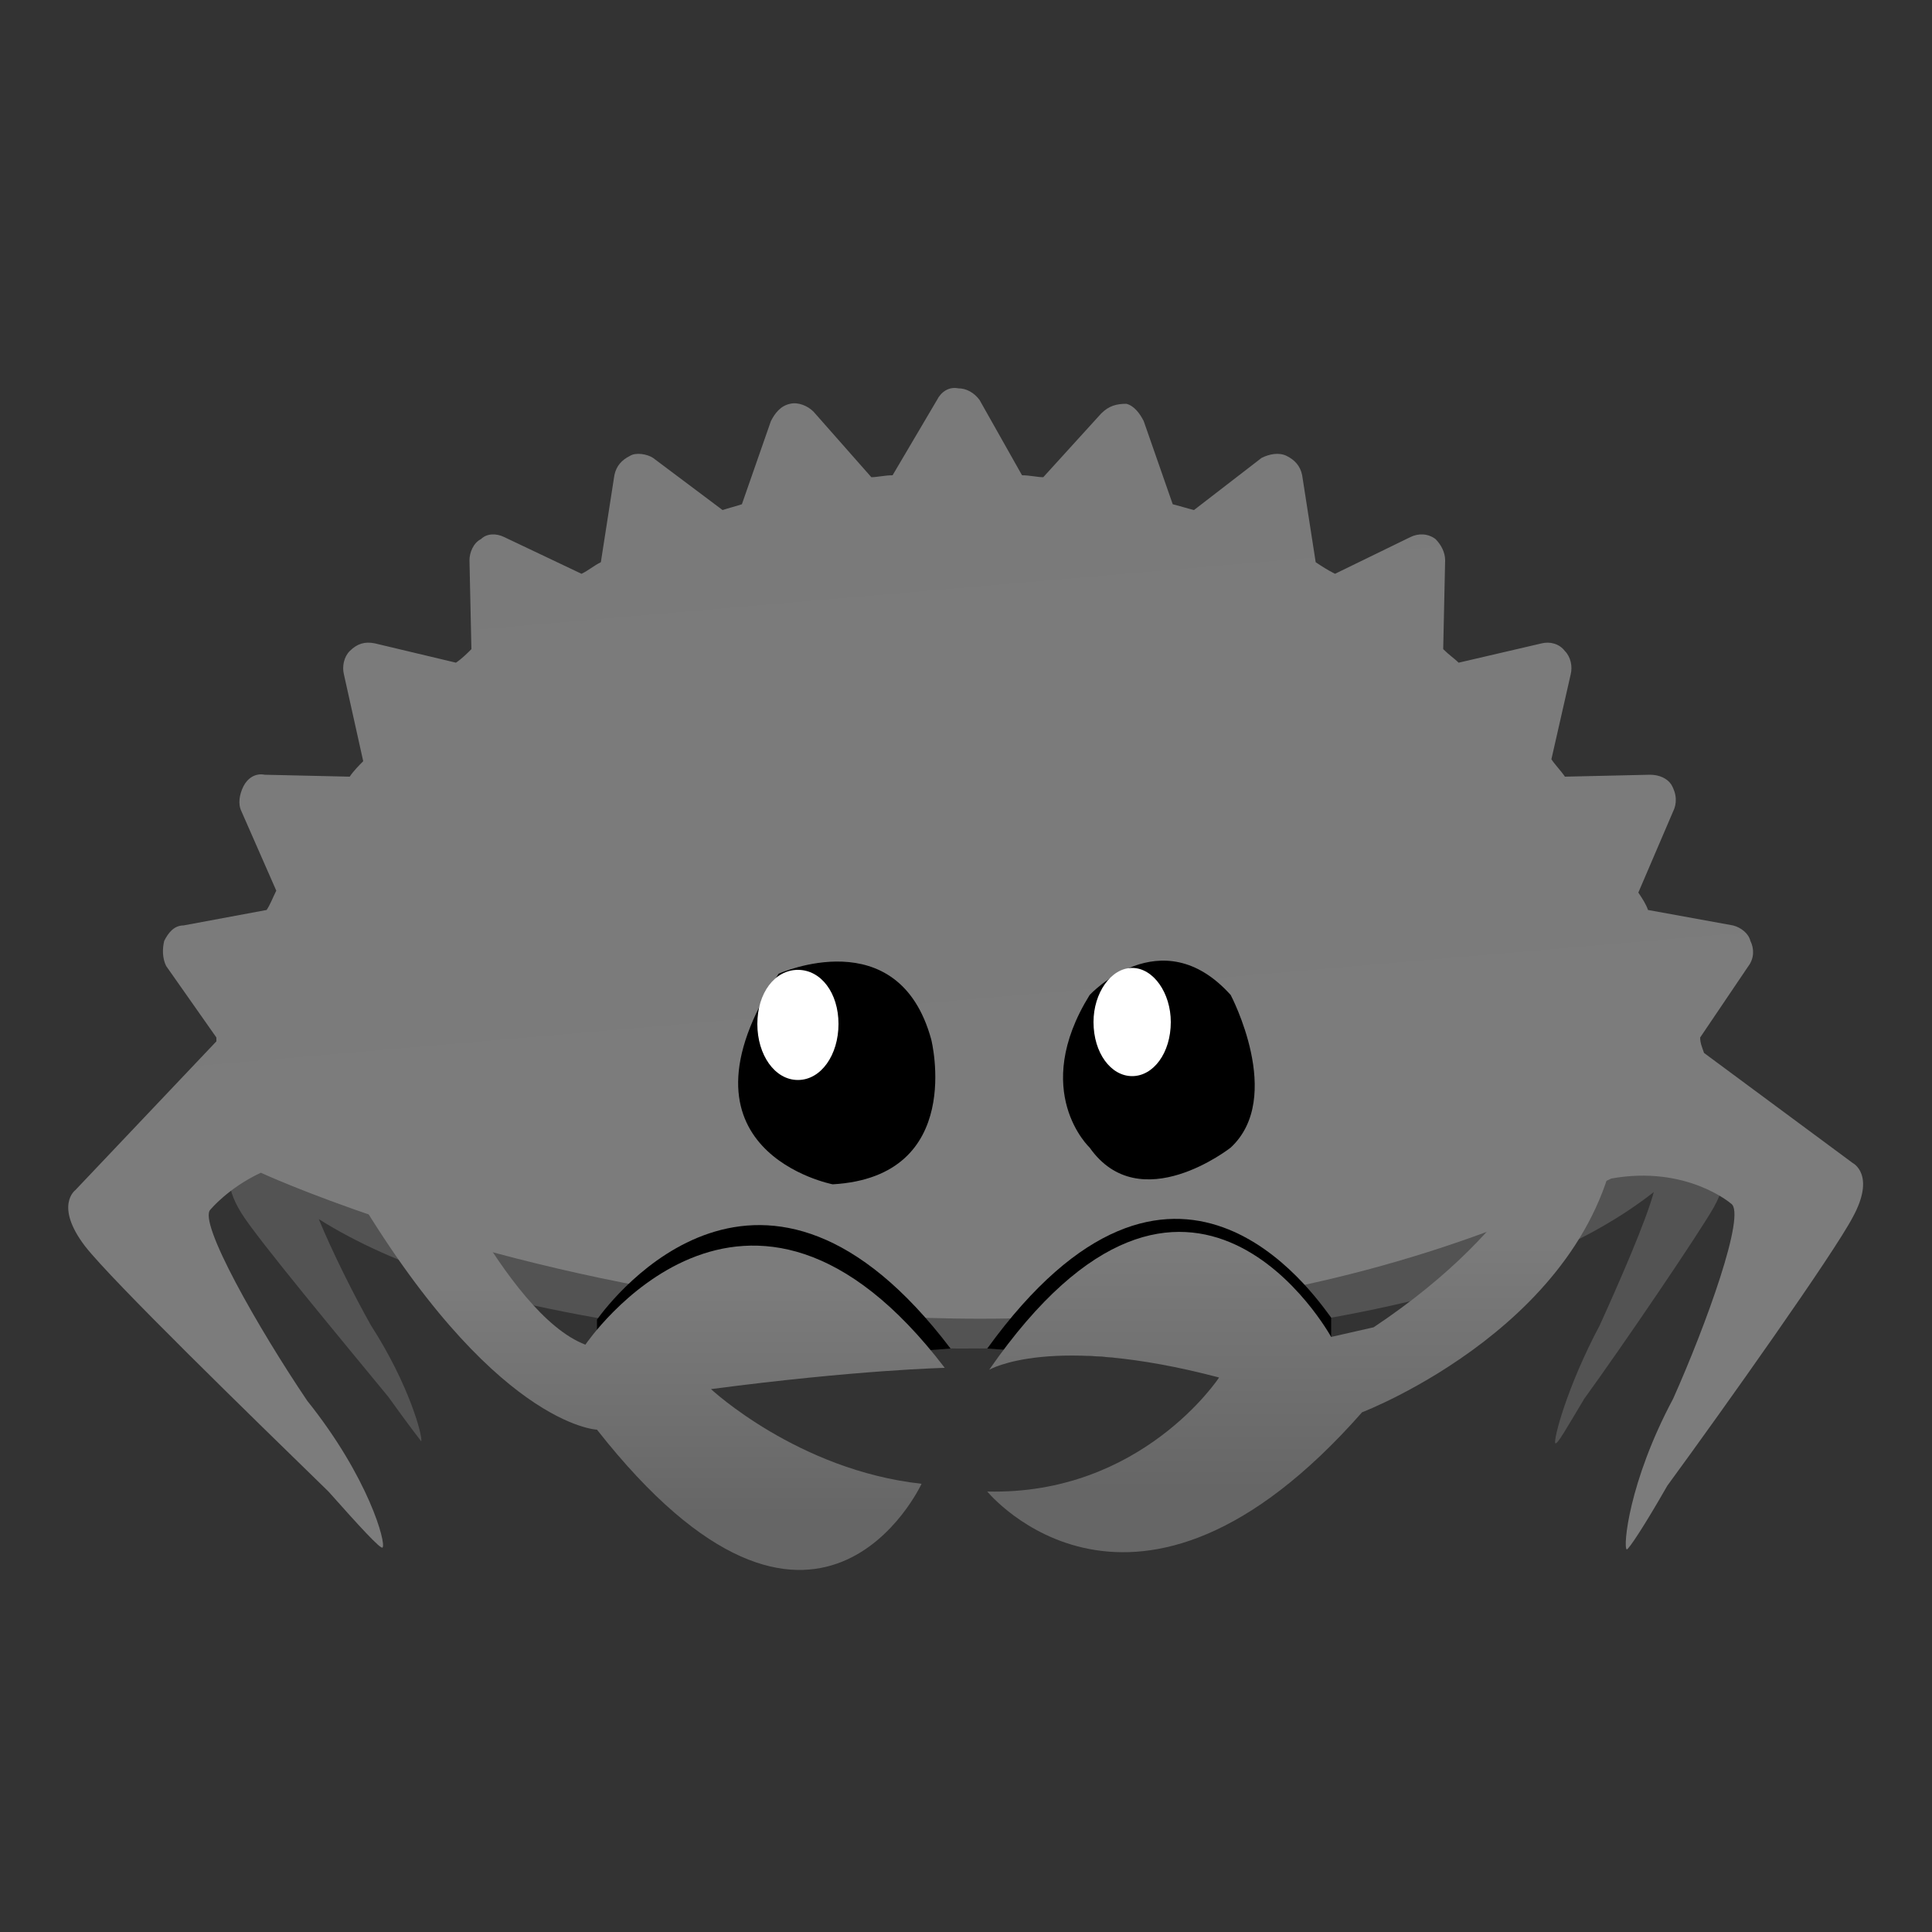 <svg width="1" height="1" viewBox="0 0 1 1" fill="none" xmlns="http://www.w3.org/2000/svg">
<rect x="0" y="0" width="1" height="1" fill="#333333" stroke="none"/>
<path d="M0.498 0.465C0.397 0.465 0.305 0.477 0.237 0.496V0.666C0.305 0.685 0.397 0.698 0.498 0.698C0.613 0.698 0.717 0.682 0.786 0.657V0.506C0.717 0.48 0.613 0.465 0.498 0.465Z" fill="#535353"/>
<path d="M0.891 0.602L0.879 0.577C0.879 0.576 0.879 0.576 0.879 0.575C0.879 0.547 0.85 0.521 0.801 0.501V0.649C0.824 0.639 0.842 0.628 0.856 0.617C0.852 0.632 0.838 0.664 0.828 0.686C0.811 0.718 0.804 0.745 0.805 0.747C0.806 0.748 0.811 0.739 0.82 0.724C0.841 0.695 0.879 0.639 0.887 0.625C0.896 0.609 0.891 0.602 0.891 0.602Z" fill="#535353"/>
<path d="M0.124 0.576C0.124 0.582 0.125 0.587 0.127 0.592L0.12 0.605C0.12 0.605 0.115 0.612 0.125 0.628C0.133 0.641 0.178 0.695 0.201 0.723C0.211 0.737 0.218 0.746 0.218 0.746C0.219 0.744 0.212 0.717 0.192 0.686C0.183 0.67 0.172 0.648 0.165 0.631C0.184 0.643 0.208 0.654 0.237 0.663V0.489C0.167 0.512 0.124 0.542 0.124 0.576Z" fill="#535353"/>
<path d="M0.485 0.207L0.462 0.246C0.458 0.246 0.454 0.247 0.451 0.247L0.421 0.213C0.418 0.21 0.413 0.208 0.409 0.209C0.404 0.21 0.401 0.214 0.399 0.218L0.384 0.261C0.381 0.262 0.377 0.263 0.374 0.264L0.338 0.237C0.335 0.235 0.329 0.234 0.326 0.236C0.322 0.238 0.319 0.241 0.318 0.246L0.311 0.291C0.307 0.293 0.305 0.295 0.301 0.297L0.261 0.278C0.257 0.276 0.252 0.276 0.249 0.279C0.245 0.281 0.243 0.286 0.243 0.29L0.244 0.336C0.242 0.338 0.239 0.341 0.236 0.343L0.194 0.333C0.189 0.332 0.185 0.333 0.181 0.337C0.178 0.34 0.177 0.345 0.178 0.349L0.188 0.394C0.186 0.396 0.183 0.399 0.181 0.402L0.137 0.401C0.132 0.4 0.128 0.403 0.126 0.407C0.124 0.411 0.123 0.416 0.125 0.42L0.143 0.461C0.141 0.465 0.14 0.468 0.138 0.471L0.095 0.479C0.09 0.479 0.087 0.483 0.085 0.487C0.084 0.491 0.084 0.496 0.086 0.5L0.112 0.537C0.112 0.537 0.112 0.538 0.112 0.539L0.039 0.616C0.039 0.616 0.028 0.624 0.044 0.645C0.058 0.663 0.131 0.734 0.17 0.772C0.186 0.79 0.197 0.802 0.198 0.801C0.2 0.799 0.191 0.765 0.159 0.725C0.134 0.688 0.102 0.632 0.109 0.626C0.109 0.626 0.118 0.615 0.135 0.607C0.135 0.607 0.135 0.607 0.135 0.607C0.135 0.607 0.498 0.775 0.834 0.61C0.873 0.603 0.896 0.623 0.896 0.623C0.904 0.628 0.883 0.686 0.866 0.724C0.843 0.767 0.84 0.801 0.842 0.802C0.843 0.802 0.851 0.79 0.863 0.769C0.893 0.728 0.949 0.649 0.959 0.63C0.971 0.608 0.959 0.602 0.959 0.602L0.882 0.545C0.881 0.542 0.88 0.54 0.88 0.537L0.905 0.5C0.908 0.496 0.908 0.491 0.906 0.487C0.905 0.483 0.901 0.48 0.897 0.479L0.853 0.471C0.852 0.468 0.85 0.465 0.848 0.462L0.866 0.42C0.868 0.416 0.868 0.411 0.865 0.406C0.863 0.403 0.859 0.401 0.854 0.401L0.81 0.402C0.808 0.399 0.805 0.396 0.803 0.393L0.813 0.349C0.814 0.345 0.813 0.34 0.81 0.337C0.807 0.333 0.802 0.332 0.798 0.333L0.755 0.343C0.753 0.341 0.75 0.339 0.747 0.336L0.748 0.29C0.748 0.286 0.746 0.282 0.743 0.279C0.739 0.276 0.734 0.276 0.73 0.278L0.691 0.297C0.687 0.295 0.684 0.293 0.681 0.291L0.674 0.246C0.673 0.241 0.67 0.238 0.666 0.236C0.662 0.234 0.657 0.235 0.653 0.237L0.618 0.264C0.614 0.263 0.611 0.262 0.607 0.261L0.592 0.218C0.59 0.214 0.587 0.21 0.583 0.209C0.578 0.209 0.574 0.21 0.57 0.214L0.54 0.247C0.537 0.247 0.533 0.246 0.529 0.246L0.507 0.207C0.504 0.203 0.5 0.201 0.496 0.201C0.491 0.2 0.487 0.203 0.485 0.207Z" fill="url(#paint0_linear_0_1)"/>
<path d="M0.375 0.709C0.374 0.708 0.373 0.707 0.373 0.707L0.492 0.698C0.395 0.57 0.317 0.672 0.309 0.683V0.709H0.375Z" fill="black"/>
<path d="M0.623 0.708C0.624 0.707 0.625 0.706 0.625 0.706L0.511 0.698C0.608 0.564 0.68 0.67 0.689 0.682V0.708H0.623Z" fill="black"/>
<path d="M0.805 0.581C0.805 0.581 0.792 0.633 0.711 0.687L0.689 0.692C0.689 0.692 0.616 0.559 0.512 0.709C0.512 0.709 0.544 0.69 0.631 0.713C0.631 0.713 0.591 0.774 0.511 0.772C0.511 0.772 0.587 0.865 0.705 0.731C0.705 0.731 0.828 0.684 0.838 0.581L0.805 0.581Z" fill="url(#paint1_linear_0_1)"/>
<path d="M0.564 0.515C0.564 0.515 0.601 0.475 0.637 0.515C0.637 0.515 0.665 0.568 0.637 0.594C0.637 0.594 0.59 0.631 0.564 0.594C0.564 0.594 0.533 0.565 0.564 0.515Z" fill="black"/>
<path d="M0.606 0.529C0.606 0.545 0.597 0.557 0.586 0.557C0.575 0.557 0.566 0.545 0.566 0.529C0.566 0.514 0.575 0.501 0.586 0.501C0.597 0.501 0.606 0.514 0.606 0.529Z" fill="white"/>
<path d="M0.403 0.504C0.403 0.504 0.465 0.476 0.482 0.538C0.482 0.538 0.5 0.609 0.431 0.613C0.431 0.613 0.343 0.596 0.403 0.504Z" fill="black"/>
<path d="M0.434 0.53C0.434 0.546 0.425 0.559 0.413 0.559C0.401 0.559 0.392 0.546 0.392 0.53C0.392 0.514 0.401 0.502 0.413 0.502C0.425 0.502 0.434 0.514 0.434 0.53Z" fill="white"/>
<path d="M0.309 0.74C0.423 0.885 0.477 0.768 0.477 0.768C0.413 0.761 0.368 0.719 0.368 0.719C0.444 0.709 0.489 0.708 0.489 0.708C0.386 0.573 0.303 0.696 0.303 0.696C0.282 0.688 0.261 0.659 0.245 0.632L0.182 0.614C0.255 0.738 0.309 0.74 0.309 0.74Z" fill="url(#paint2_linear_0_1)"/>
<defs>
<linearGradient id="paint0_linear_0_1" x1="0.518" y1="0.83" x2="0.464" y2="0.203" gradientUnits="userSpaceOnUse">
<stop stop-color="#7C7C7C"/>
<stop offset="0.33" stop-color="#7C7C7C"/>
<stop offset="1" stop-color="#7A7A7A"/>
</linearGradient>
<linearGradient id="paint1_linear_0_1" x1="0.675" y1="0.804" x2="0.675" y2="0.581" gradientUnits="userSpaceOnUse">
<stop stop-color="#666666"/>
<stop offset="0.15" stop-color="#666666"/>
<stop offset="0.74" stop-color="#7C7C7C"/>
<stop offset="1" stop-color="#7C7C7C"/>
</linearGradient>
<linearGradient id="paint2_linear_0_1" x1="0.335" y1="0.813" x2="0.335" y2="0.614" gradientUnits="userSpaceOnUse">
<stop stop-color="#666666"/>
<stop offset="0.15" stop-color="#666666"/>
<stop offset="0.74" stop-color="#7C7C7C"/>
<stop offset="1" stop-color="#7C7C7C"/>
</linearGradient>
</defs>
</svg>

